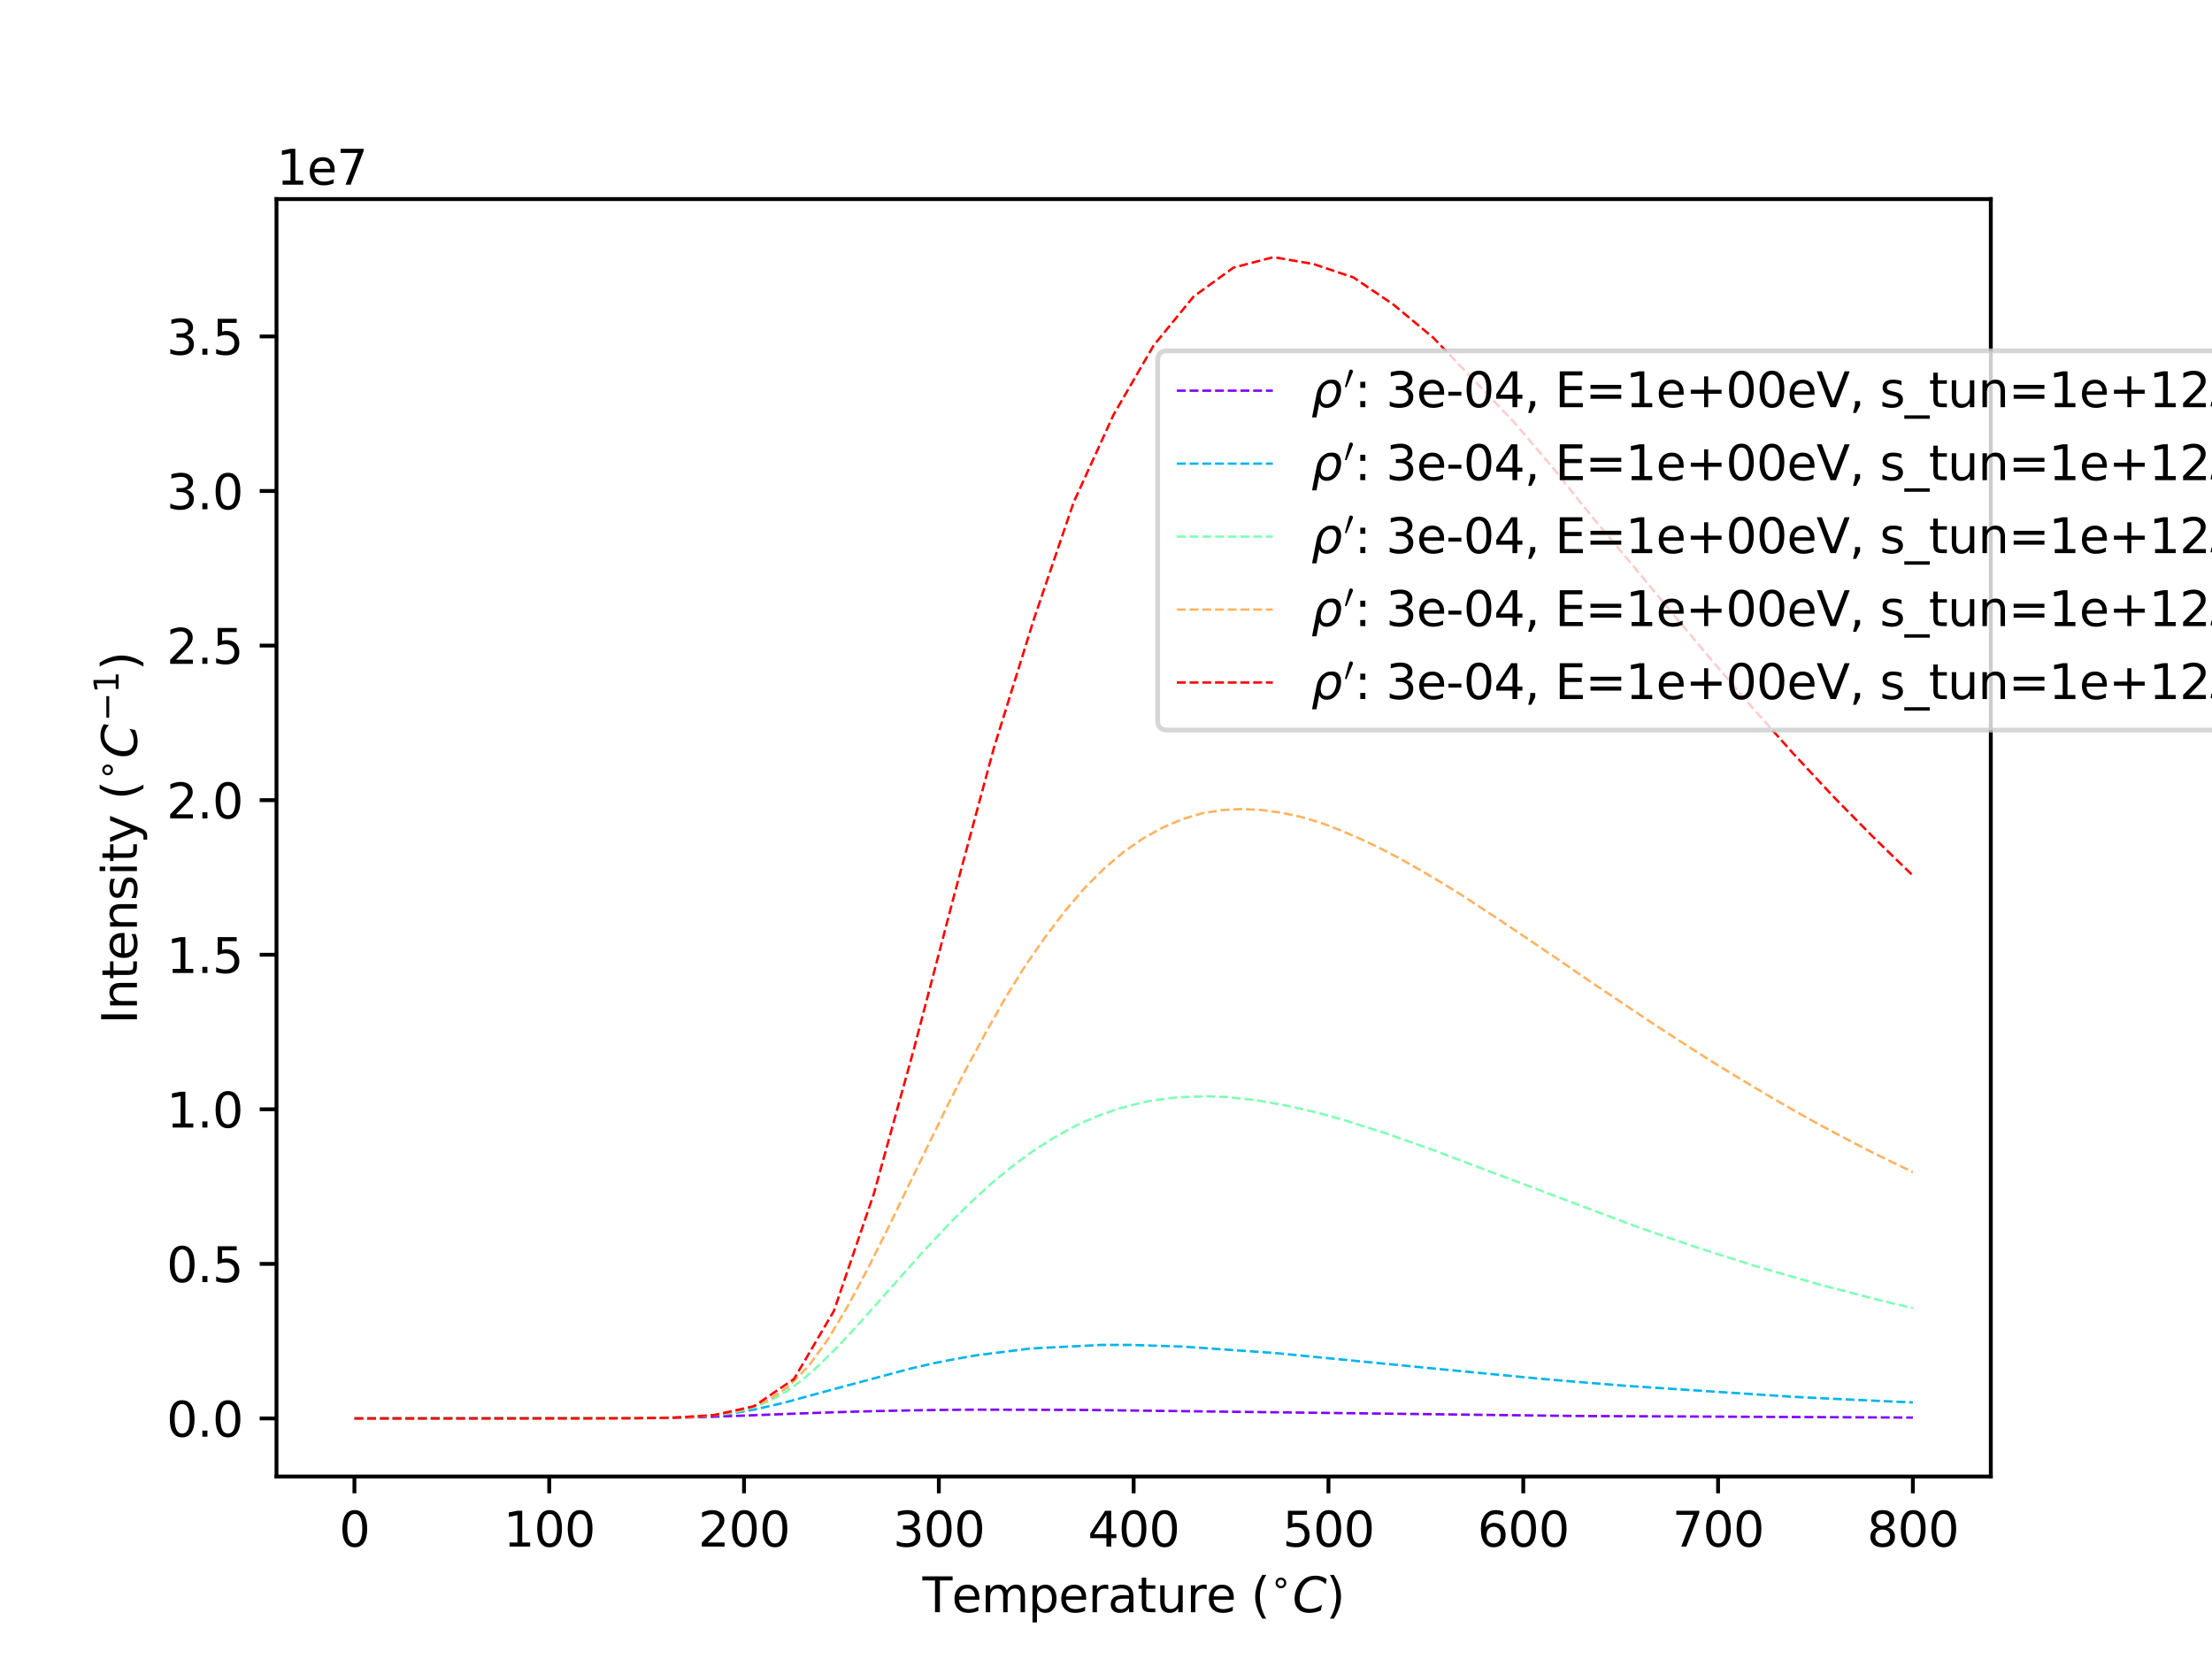<?xml version="1.0" encoding="utf-8" standalone="no"?>
<!DOCTYPE svg PUBLIC "-//W3C//DTD SVG 1.1//EN"
  "http://www.w3.org/Graphics/SVG/1.1/DTD/svg11.dtd">
<svg xmlns:xlink="http://www.w3.org/1999/xlink" width="460.8pt" height="345.6pt" viewBox="0 0 460.8 345.6" xmlns="http://www.w3.org/2000/svg" version="1.1">
 <defs>
  <style type="text/css">*{stroke-linejoin: round; stroke-linecap: butt}</style>
 </defs>
 <g id="figure_1">
  <g id="patch_1">
   <path d="M 0 345.6 
L 460.8 345.6 
L 460.8 0 
L 0 0 
z
" style="fill: #ffffff"/>
  </g>
  <g id="axes_1">
   <g id="patch_2">
    <path d="M 57.6 307.584 
L 414.72 307.584 
L 414.72 41.472 
L 57.6 41.472 
z
" style="fill: #ffffff"/>
   </g>
   <g id="matplotlib.axis_1">
    <g id="xtick_1">
     <g id="line2d_1">
      <defs>
       <path id="m21875250bf" d="M 0 0 
L 0 3.5 
" style="stroke: #000000; stroke-width: 0.8"/>
      </defs>
      <g>
       <use xlink:href="#m21875250bf" x="73.833" y="307.584" style="stroke: #000000; stroke-width: 0.8"/>
      </g>
     </g>
     <g id="text_1">
      <!-- 0 -->
      <g transform="translate(70.651 322.182) scale(0.1 -0.1)">
       <defs>
        <path id="DejaVuSans-30" d="M 2034 4250 
Q 1547 4250 1301 3770 
Q 1056 3291 1056 2328 
Q 1056 1369 1301 889 
Q 1547 409 2034 409 
Q 2525 409 2770 889 
Q 3016 1369 3016 2328 
Q 3016 3291 2770 3770 
Q 2525 4250 2034 4250 
z
M 2034 4750 
Q 2819 4750 3233 4129 
Q 3647 3509 3647 2328 
Q 3647 1150 3233 529 
Q 2819 -91 2034 -91 
Q 1250 -91 836 529 
Q 422 1150 422 2328 
Q 422 3509 836 4129 
Q 1250 4750 2034 4750 
z
" transform="scale(0.016)"/>
       </defs>
       <use xlink:href="#DejaVuSans-30"/>
      </g>
     </g>
    </g>
    <g id="xtick_2">
     <g id="line2d_2">
      <g>
       <use xlink:href="#m21875250bf" x="114.415" y="307.584" style="stroke: #000000; stroke-width: 0.8"/>
      </g>
     </g>
     <g id="text_2">
      <!-- 100 -->
      <g transform="translate(104.871 322.182) scale(0.1 -0.1)">
       <defs>
        <path id="DejaVuSans-31" d="M 794 531 
L 1825 531 
L 1825 4091 
L 703 3866 
L 703 4441 
L 1819 4666 
L 2450 4666 
L 2450 531 
L 3481 531 
L 3481 0 
L 794 0 
L 794 531 
z
" transform="scale(0.016)"/>
       </defs>
       <use xlink:href="#DejaVuSans-31"/>
       <use xlink:href="#DejaVuSans-30" transform="translate(63.623 0)"/>
       <use xlink:href="#DejaVuSans-30" transform="translate(127.246 0)"/>
      </g>
     </g>
    </g>
    <g id="xtick_3">
     <g id="line2d_3">
      <g>
       <use xlink:href="#m21875250bf" x="154.996" y="307.584" style="stroke: #000000; stroke-width: 0.8"/>
      </g>
     </g>
     <g id="text_3">
      <!-- 200 -->
      <g transform="translate(145.453 322.182) scale(0.1 -0.1)">
       <defs>
        <path id="DejaVuSans-32" d="M 1228 531 
L 3431 531 
L 3431 0 
L 469 0 
L 469 531 
Q 828 903 1448 1529 
Q 2069 2156 2228 2338 
Q 2531 2678 2651 2914 
Q 2772 3150 2772 3378 
Q 2772 3750 2511 3984 
Q 2250 4219 1831 4219 
Q 1534 4219 1204 4116 
Q 875 4013 500 3803 
L 500 4441 
Q 881 4594 1212 4672 
Q 1544 4750 1819 4750 
Q 2544 4750 2975 4387 
Q 3406 4025 3406 3419 
Q 3406 3131 3298 2873 
Q 3191 2616 2906 2266 
Q 2828 2175 2409 1742 
Q 1991 1309 1228 531 
z
" transform="scale(0.016)"/>
       </defs>
       <use xlink:href="#DejaVuSans-32"/>
       <use xlink:href="#DejaVuSans-30" transform="translate(63.623 0)"/>
       <use xlink:href="#DejaVuSans-30" transform="translate(127.246 0)"/>
      </g>
     </g>
    </g>
    <g id="xtick_4">
     <g id="line2d_4">
      <g>
       <use xlink:href="#m21875250bf" x="195.578" y="307.584" style="stroke: #000000; stroke-width: 0.8"/>
      </g>
     </g>
     <g id="text_4">
      <!-- 300 -->
      <g transform="translate(186.034 322.182) scale(0.1 -0.1)">
       <defs>
        <path id="DejaVuSans-33" d="M 2597 2516 
Q 3050 2419 3304 2112 
Q 3559 1806 3559 1356 
Q 3559 666 3084 287 
Q 2609 -91 1734 -91 
Q 1441 -91 1130 -33 
Q 819 25 488 141 
L 488 750 
Q 750 597 1062 519 
Q 1375 441 1716 441 
Q 2309 441 2620 675 
Q 2931 909 2931 1356 
Q 2931 1769 2642 2001 
Q 2353 2234 1838 2234 
L 1294 2234 
L 1294 2753 
L 1863 2753 
Q 2328 2753 2575 2939 
Q 2822 3125 2822 3475 
Q 2822 3834 2567 4026 
Q 2313 4219 1838 4219 
Q 1578 4219 1281 4162 
Q 984 4106 628 3988 
L 628 4550 
Q 988 4650 1302 4700 
Q 1616 4750 1894 4750 
Q 2613 4750 3031 4423 
Q 3450 4097 3450 3541 
Q 3450 3153 3228 2886 
Q 3006 2619 2597 2516 
z
" transform="scale(0.016)"/>
       </defs>
       <use xlink:href="#DejaVuSans-33"/>
       <use xlink:href="#DejaVuSans-30" transform="translate(63.623 0)"/>
       <use xlink:href="#DejaVuSans-30" transform="translate(127.246 0)"/>
      </g>
     </g>
    </g>
    <g id="xtick_5">
     <g id="line2d_5">
      <g>
       <use xlink:href="#m21875250bf" x="236.16" y="307.584" style="stroke: #000000; stroke-width: 0.8"/>
      </g>
     </g>
     <g id="text_5">
      <!-- 400 -->
      <g transform="translate(226.616 322.182) scale(0.1 -0.1)">
       <defs>
        <path id="DejaVuSans-34" d="M 2419 4116 
L 825 1625 
L 2419 1625 
L 2419 4116 
z
M 2253 4666 
L 3047 4666 
L 3047 1625 
L 3713 1625 
L 3713 1100 
L 3047 1100 
L 3047 0 
L 2419 0 
L 2419 1100 
L 313 1100 
L 313 1709 
L 2253 4666 
z
" transform="scale(0.016)"/>
       </defs>
       <use xlink:href="#DejaVuSans-34"/>
       <use xlink:href="#DejaVuSans-30" transform="translate(63.623 0)"/>
       <use xlink:href="#DejaVuSans-30" transform="translate(127.246 0)"/>
      </g>
     </g>
    </g>
    <g id="xtick_6">
     <g id="line2d_6">
      <g>
       <use xlink:href="#m21875250bf" x="276.742" y="307.584" style="stroke: #000000; stroke-width: 0.8"/>
      </g>
     </g>
     <g id="text_6">
      <!-- 500 -->
      <g transform="translate(267.198 322.182) scale(0.1 -0.1)">
       <defs>
        <path id="DejaVuSans-35" d="M 691 4666 
L 3169 4666 
L 3169 4134 
L 1269 4134 
L 1269 2991 
Q 1406 3038 1543 3061 
Q 1681 3084 1819 3084 
Q 2600 3084 3056 2656 
Q 3513 2228 3513 1497 
Q 3513 744 3044 326 
Q 2575 -91 1722 -91 
Q 1428 -91 1123 -41 
Q 819 9 494 109 
L 494 744 
Q 775 591 1075 516 
Q 1375 441 1709 441 
Q 2250 441 2565 725 
Q 2881 1009 2881 1497 
Q 2881 1984 2565 2268 
Q 2250 2553 1709 2553 
Q 1456 2553 1204 2497 
Q 953 2441 691 2322 
L 691 4666 
z
" transform="scale(0.016)"/>
       </defs>
       <use xlink:href="#DejaVuSans-35"/>
       <use xlink:href="#DejaVuSans-30" transform="translate(63.623 0)"/>
       <use xlink:href="#DejaVuSans-30" transform="translate(127.246 0)"/>
      </g>
     </g>
    </g>
    <g id="xtick_7">
     <g id="line2d_7">
      <g>
       <use xlink:href="#m21875250bf" x="317.324" y="307.584" style="stroke: #000000; stroke-width: 0.8"/>
      </g>
     </g>
     <g id="text_7">
      <!-- 600 -->
      <g transform="translate(307.78 322.182) scale(0.1 -0.1)">
       <defs>
        <path id="DejaVuSans-36" d="M 2113 2584 
Q 1688 2584 1439 2293 
Q 1191 2003 1191 1497 
Q 1191 994 1439 701 
Q 1688 409 2113 409 
Q 2538 409 2786 701 
Q 3034 994 3034 1497 
Q 3034 2003 2786 2293 
Q 2538 2584 2113 2584 
z
M 3366 4563 
L 3366 3988 
Q 3128 4100 2886 4159 
Q 2644 4219 2406 4219 
Q 1781 4219 1451 3797 
Q 1122 3375 1075 2522 
Q 1259 2794 1537 2939 
Q 1816 3084 2150 3084 
Q 2853 3084 3261 2657 
Q 3669 2231 3669 1497 
Q 3669 778 3244 343 
Q 2819 -91 2113 -91 
Q 1303 -91 875 529 
Q 447 1150 447 2328 
Q 447 3434 972 4092 
Q 1497 4750 2381 4750 
Q 2619 4750 2861 4703 
Q 3103 4656 3366 4563 
z
" transform="scale(0.016)"/>
       </defs>
       <use xlink:href="#DejaVuSans-36"/>
       <use xlink:href="#DejaVuSans-30" transform="translate(63.623 0)"/>
       <use xlink:href="#DejaVuSans-30" transform="translate(127.246 0)"/>
      </g>
     </g>
    </g>
    <g id="xtick_8">
     <g id="line2d_8">
      <g>
       <use xlink:href="#m21875250bf" x="357.905" y="307.584" style="stroke: #000000; stroke-width: 0.8"/>
      </g>
     </g>
     <g id="text_8">
      <!-- 700 -->
      <g transform="translate(348.362 322.182) scale(0.1 -0.1)">
       <defs>
        <path id="DejaVuSans-37" d="M 525 4666 
L 3525 4666 
L 3525 4397 
L 1831 0 
L 1172 0 
L 2766 4134 
L 525 4134 
L 525 4666 
z
" transform="scale(0.016)"/>
       </defs>
       <use xlink:href="#DejaVuSans-37"/>
       <use xlink:href="#DejaVuSans-30" transform="translate(63.623 0)"/>
       <use xlink:href="#DejaVuSans-30" transform="translate(127.246 0)"/>
      </g>
     </g>
    </g>
    <g id="xtick_9">
     <g id="line2d_9">
      <g>
       <use xlink:href="#m21875250bf" x="398.487" y="307.584" style="stroke: #000000; stroke-width: 0.8"/>
      </g>
     </g>
     <g id="text_9">
      <!-- 800 -->
      <g transform="translate(388.944 322.182) scale(0.1 -0.1)">
       <defs>
        <path id="DejaVuSans-38" d="M 2034 2216 
Q 1584 2216 1326 1975 
Q 1069 1734 1069 1313 
Q 1069 891 1326 650 
Q 1584 409 2034 409 
Q 2484 409 2743 651 
Q 3003 894 3003 1313 
Q 3003 1734 2745 1975 
Q 2488 2216 2034 2216 
z
M 1403 2484 
Q 997 2584 770 2862 
Q 544 3141 544 3541 
Q 544 4100 942 4425 
Q 1341 4750 2034 4750 
Q 2731 4750 3128 4425 
Q 3525 4100 3525 3541 
Q 3525 3141 3298 2862 
Q 3072 2584 2669 2484 
Q 3125 2378 3379 2068 
Q 3634 1759 3634 1313 
Q 3634 634 3220 271 
Q 2806 -91 2034 -91 
Q 1263 -91 848 271 
Q 434 634 434 1313 
Q 434 1759 690 2068 
Q 947 2378 1403 2484 
z
M 1172 3481 
Q 1172 3119 1398 2916 
Q 1625 2713 2034 2713 
Q 2441 2713 2670 2916 
Q 2900 3119 2900 3481 
Q 2900 3844 2670 4047 
Q 2441 4250 2034 4250 
Q 1625 4250 1398 4047 
Q 1172 3844 1172 3481 
z
" transform="scale(0.016)"/>
       </defs>
       <use xlink:href="#DejaVuSans-38"/>
       <use xlink:href="#DejaVuSans-30" transform="translate(63.623 0)"/>
       <use xlink:href="#DejaVuSans-30" transform="translate(127.246 0)"/>
      </g>
     </g>
    </g>
    <g id="text_10">
     <!-- Temperature ($^{\circ}C$) -->
     <g transform="translate(192.16 335.862) scale(0.1 -0.1)">
      <defs>
       <path id="DejaVuSans-54" d="M -19 4666 
L 3928 4666 
L 3928 4134 
L 2272 4134 
L 2272 0 
L 1638 0 
L 1638 4134 
L -19 4134 
L -19 4666 
z
" transform="scale(0.016)"/>
       <path id="DejaVuSans-65" d="M 3597 1894 
L 3597 1613 
L 953 1613 
Q 991 1019 1311 708 
Q 1631 397 2203 397 
Q 2534 397 2845 478 
Q 3156 559 3463 722 
L 3463 178 
Q 3153 47 2828 -22 
Q 2503 -91 2169 -91 
Q 1331 -91 842 396 
Q 353 884 353 1716 
Q 353 2575 817 3079 
Q 1281 3584 2069 3584 
Q 2775 3584 3186 3129 
Q 3597 2675 3597 1894 
z
M 3022 2063 
Q 3016 2534 2758 2815 
Q 2500 3097 2075 3097 
Q 1594 3097 1305 2825 
Q 1016 2553 972 2059 
L 3022 2063 
z
" transform="scale(0.016)"/>
       <path id="DejaVuSans-6d" d="M 3328 2828 
Q 3544 3216 3844 3400 
Q 4144 3584 4550 3584 
Q 5097 3584 5394 3201 
Q 5691 2819 5691 2113 
L 5691 0 
L 5113 0 
L 5113 2094 
Q 5113 2597 4934 2840 
Q 4756 3084 4391 3084 
Q 3944 3084 3684 2787 
Q 3425 2491 3425 1978 
L 3425 0 
L 2847 0 
L 2847 2094 
Q 2847 2600 2669 2842 
Q 2491 3084 2119 3084 
Q 1678 3084 1418 2786 
Q 1159 2488 1159 1978 
L 1159 0 
L 581 0 
L 581 3500 
L 1159 3500 
L 1159 2956 
Q 1356 3278 1631 3431 
Q 1906 3584 2284 3584 
Q 2666 3584 2933 3390 
Q 3200 3197 3328 2828 
z
" transform="scale(0.016)"/>
       <path id="DejaVuSans-70" d="M 1159 525 
L 1159 -1331 
L 581 -1331 
L 581 3500 
L 1159 3500 
L 1159 2969 
Q 1341 3281 1617 3432 
Q 1894 3584 2278 3584 
Q 2916 3584 3314 3078 
Q 3713 2572 3713 1747 
Q 3713 922 3314 415 
Q 2916 -91 2278 -91 
Q 1894 -91 1617 61 
Q 1341 213 1159 525 
z
M 3116 1747 
Q 3116 2381 2855 2742 
Q 2594 3103 2138 3103 
Q 1681 3103 1420 2742 
Q 1159 2381 1159 1747 
Q 1159 1113 1420 752 
Q 1681 391 2138 391 
Q 2594 391 2855 752 
Q 3116 1113 3116 1747 
z
" transform="scale(0.016)"/>
       <path id="DejaVuSans-72" d="M 2631 2963 
Q 2534 3019 2420 3045 
Q 2306 3072 2169 3072 
Q 1681 3072 1420 2755 
Q 1159 2438 1159 1844 
L 1159 0 
L 581 0 
L 581 3500 
L 1159 3500 
L 1159 2956 
Q 1341 3275 1631 3429 
Q 1922 3584 2338 3584 
Q 2397 3584 2469 3576 
Q 2541 3569 2628 3553 
L 2631 2963 
z
" transform="scale(0.016)"/>
       <path id="DejaVuSans-61" d="M 2194 1759 
Q 1497 1759 1228 1600 
Q 959 1441 959 1056 
Q 959 750 1161 570 
Q 1363 391 1709 391 
Q 2188 391 2477 730 
Q 2766 1069 2766 1631 
L 2766 1759 
L 2194 1759 
z
M 3341 1997 
L 3341 0 
L 2766 0 
L 2766 531 
Q 2569 213 2275 61 
Q 1981 -91 1556 -91 
Q 1019 -91 701 211 
Q 384 513 384 1019 
Q 384 1609 779 1909 
Q 1175 2209 1959 2209 
L 2766 2209 
L 2766 2266 
Q 2766 2663 2505 2880 
Q 2244 3097 1772 3097 
Q 1472 3097 1187 3025 
Q 903 2953 641 2809 
L 641 3341 
Q 956 3463 1253 3523 
Q 1550 3584 1831 3584 
Q 2591 3584 2966 3190 
Q 3341 2797 3341 1997 
z
" transform="scale(0.016)"/>
       <path id="DejaVuSans-74" d="M 1172 4494 
L 1172 3500 
L 2356 3500 
L 2356 3053 
L 1172 3053 
L 1172 1153 
Q 1172 725 1289 603 
Q 1406 481 1766 481 
L 2356 481 
L 2356 0 
L 1766 0 
Q 1100 0 847 248 
Q 594 497 594 1153 
L 594 3053 
L 172 3053 
L 172 3500 
L 594 3500 
L 594 4494 
L 1172 4494 
z
" transform="scale(0.016)"/>
       <path id="DejaVuSans-75" d="M 544 1381 
L 544 3500 
L 1119 3500 
L 1119 1403 
Q 1119 906 1312 657 
Q 1506 409 1894 409 
Q 2359 409 2629 706 
Q 2900 1003 2900 1516 
L 2900 3500 
L 3475 3500 
L 3475 0 
L 2900 0 
L 2900 538 
Q 2691 219 2414 64 
Q 2138 -91 1772 -91 
Q 1169 -91 856 284 
Q 544 659 544 1381 
z
M 1991 3584 
L 1991 3584 
z
" transform="scale(0.016)"/>
       <path id="DejaVuSans-20" transform="scale(0.016)"/>
       <path id="DejaVuSans-28" d="M 1984 4856 
Q 1566 4138 1362 3434 
Q 1159 2731 1159 2009 
Q 1159 1288 1364 580 
Q 1569 -128 1984 -844 
L 1484 -844 
Q 1016 -109 783 600 
Q 550 1309 550 2009 
Q 550 2706 781 3412 
Q 1013 4119 1484 4856 
L 1984 4856 
z
" transform="scale(0.016)"/>
       <path id="DejaVuSans-2218" d="M 2000 2619 
Q 1750 2619 1578 2445 
Q 1406 2272 1406 2022 
Q 1406 1775 1578 1605 
Q 1750 1435 2000 1435 
Q 2250 1435 2422 1605 
Q 2594 1775 2594 2022 
Q 2594 2269 2420 2444 
Q 2247 2619 2000 2619 
z
M 2000 3022 
Q 2200 3022 2384 2945 
Q 2569 2869 2703 2725 
Q 2847 2585 2919 2406 
Q 2991 2228 2991 2022 
Q 2991 1610 2702 1324 
Q 2413 1038 1994 1038 
Q 1572 1038 1290 1319 
Q 1009 1600 1009 2022 
Q 1009 2441 1296 2731 
Q 1584 3022 2000 3022 
z
" transform="scale(0.016)"/>
       <path id="DejaVuSans-Oblique-43" d="M 4447 4306 
L 4319 3641 
Q 4019 3944 3683 4091 
Q 3347 4238 2956 4238 
Q 2422 4238 2017 3981 
Q 1613 3725 1319 3200 
Q 1131 2863 1032 2486 
Q 934 2109 934 1728 
Q 934 1091 1264 756 
Q 1594 422 2222 422 
Q 2656 422 3056 561 
Q 3456 700 3834 978 
L 3688 231 
Q 3316 72 2936 -9 
Q 2556 -91 2175 -91 
Q 1278 -91 773 396 
Q 269 884 269 1753 
Q 269 2309 461 2846 
Q 653 3384 1013 3828 
Q 1394 4300 1883 4525 
Q 2372 4750 3022 4750 
Q 3422 4750 3780 4639 
Q 4138 4528 4447 4306 
z
" transform="scale(0.016)"/>
       <path id="DejaVuSans-29" d="M 513 4856 
L 1013 4856 
Q 1481 4119 1714 3412 
Q 1947 2706 1947 2009 
Q 1947 1309 1714 600 
Q 1481 -109 1013 -844 
L 513 -844 
Q 928 -128 1133 580 
Q 1338 1288 1338 2009 
Q 1338 2731 1133 3434 
Q 928 4138 513 4856 
z
" transform="scale(0.016)"/>
      </defs>
      <use xlink:href="#DejaVuSans-54" transform="translate(0 0.125)"/>
      <use xlink:href="#DejaVuSans-65" transform="translate(61.084 0.125)"/>
      <use xlink:href="#DejaVuSans-6d" transform="translate(122.607 0.125)"/>
      <use xlink:href="#DejaVuSans-70" transform="translate(220.02 0.125)"/>
      <use xlink:href="#DejaVuSans-65" transform="translate(283.496 0.125)"/>
      <use xlink:href="#DejaVuSans-72" transform="translate(345.02 0.125)"/>
      <use xlink:href="#DejaVuSans-61" transform="translate(386.133 0.125)"/>
      <use xlink:href="#DejaVuSans-74" transform="translate(447.412 0.125)"/>
      <use xlink:href="#DejaVuSans-75" transform="translate(486.621 0.125)"/>
      <use xlink:href="#DejaVuSans-72" transform="translate(550 0.125)"/>
      <use xlink:href="#DejaVuSans-65" transform="translate(591.113 0.125)"/>
      <use xlink:href="#DejaVuSans-20" transform="translate(652.637 0.125)"/>
      <use xlink:href="#DejaVuSans-28" transform="translate(684.424 0.125)"/>
      <use xlink:href="#DejaVuSans-2218" transform="translate(724.395 38.406) scale(0.7)"/>
      <use xlink:href="#DejaVuSans-Oblique-43" transform="translate(770.947 0.125)"/>
      <use xlink:href="#DejaVuSans-29" transform="translate(840.771 0.125)"/>
     </g>
    </g>
   </g>
   <g id="matplotlib.axis_2">
    <g id="ytick_1">
     <g id="line2d_10">
      <defs>
       <path id="m5b51e08928" d="M 0 0 
L -3.5 0 
" style="stroke: #000000; stroke-width: 0.8"/>
      </defs>
      <g>
       <use xlink:href="#m5b51e08928" x="57.6" y="295.488" style="stroke: #000000; stroke-width: 0.8"/>
      </g>
     </g>
     <g id="text_11">
      <!-- 0.0 -->
      <g transform="translate(34.697 299.287) scale(0.1 -0.1)">
       <defs>
        <path id="DejaVuSans-2e" d="M 684 794 
L 1344 794 
L 1344 0 
L 684 0 
L 684 794 
z
" transform="scale(0.016)"/>
       </defs>
       <use xlink:href="#DejaVuSans-30"/>
       <use xlink:href="#DejaVuSans-2e" transform="translate(63.623 0)"/>
       <use xlink:href="#DejaVuSans-30" transform="translate(95.41 0)"/>
      </g>
     </g>
    </g>
    <g id="ytick_2">
     <g id="line2d_11">
      <g>
       <use xlink:href="#m5b51e08928" x="57.6" y="263.287" style="stroke: #000000; stroke-width: 0.8"/>
      </g>
     </g>
     <g id="text_12">
      <!-- 0.5 -->
      <g transform="translate(34.697 267.087) scale(0.1 -0.1)">
       <use xlink:href="#DejaVuSans-30"/>
       <use xlink:href="#DejaVuSans-2e" transform="translate(63.623 0)"/>
       <use xlink:href="#DejaVuSans-35" transform="translate(95.41 0)"/>
      </g>
     </g>
    </g>
    <g id="ytick_3">
     <g id="line2d_12">
      <g>
       <use xlink:href="#m5b51e08928" x="57.6" y="231.087" style="stroke: #000000; stroke-width: 0.8"/>
      </g>
     </g>
     <g id="text_13">
      <!-- 1.0 -->
      <g transform="translate(34.697 234.886) scale(0.1 -0.1)">
       <use xlink:href="#DejaVuSans-31"/>
       <use xlink:href="#DejaVuSans-2e" transform="translate(63.623 0)"/>
       <use xlink:href="#DejaVuSans-30" transform="translate(95.41 0)"/>
      </g>
     </g>
    </g>
    <g id="ytick_4">
     <g id="line2d_13">
      <g>
       <use xlink:href="#m5b51e08928" x="57.6" y="198.886" style="stroke: #000000; stroke-width: 0.8"/>
      </g>
     </g>
     <g id="text_14">
      <!-- 1.5 -->
      <g transform="translate(34.697 202.686) scale(0.1 -0.1)">
       <use xlink:href="#DejaVuSans-31"/>
       <use xlink:href="#DejaVuSans-2e" transform="translate(63.623 0)"/>
       <use xlink:href="#DejaVuSans-35" transform="translate(95.41 0)"/>
      </g>
     </g>
    </g>
    <g id="ytick_5">
     <g id="line2d_14">
      <g>
       <use xlink:href="#m5b51e08928" x="57.6" y="166.686" style="stroke: #000000; stroke-width: 0.8"/>
      </g>
     </g>
     <g id="text_15">
      <!-- 2.0 -->
      <g transform="translate(34.697 170.485) scale(0.1 -0.1)">
       <use xlink:href="#DejaVuSans-32"/>
       <use xlink:href="#DejaVuSans-2e" transform="translate(63.623 0)"/>
       <use xlink:href="#DejaVuSans-30" transform="translate(95.41 0)"/>
      </g>
     </g>
    </g>
    <g id="ytick_6">
     <g id="line2d_15">
      <g>
       <use xlink:href="#m5b51e08928" x="57.6" y="134.485" style="stroke: #000000; stroke-width: 0.8"/>
      </g>
     </g>
     <g id="text_16">
      <!-- 2.5 -->
      <g transform="translate(34.697 138.284) scale(0.1 -0.1)">
       <use xlink:href="#DejaVuSans-32"/>
       <use xlink:href="#DejaVuSans-2e" transform="translate(63.623 0)"/>
       <use xlink:href="#DejaVuSans-35" transform="translate(95.41 0)"/>
      </g>
     </g>
    </g>
    <g id="ytick_7">
     <g id="line2d_16">
      <g>
       <use xlink:href="#m5b51e08928" x="57.6" y="102.285" style="stroke: #000000; stroke-width: 0.8"/>
      </g>
     </g>
     <g id="text_17">
      <!-- 3.0 -->
      <g transform="translate(34.697 106.084) scale(0.1 -0.1)">
       <use xlink:href="#DejaVuSans-33"/>
       <use xlink:href="#DejaVuSans-2e" transform="translate(63.623 0)"/>
       <use xlink:href="#DejaVuSans-30" transform="translate(95.41 0)"/>
      </g>
     </g>
    </g>
    <g id="ytick_8">
     <g id="line2d_17">
      <g>
       <use xlink:href="#m5b51e08928" x="57.6" y="70.084" style="stroke: #000000; stroke-width: 0.8"/>
      </g>
     </g>
     <g id="text_18">
      <!-- 3.5 -->
      <g transform="translate(34.697 73.883) scale(0.1 -0.1)">
       <use xlink:href="#DejaVuSans-33"/>
       <use xlink:href="#DejaVuSans-2e" transform="translate(63.623 0)"/>
       <use xlink:href="#DejaVuSans-35" transform="translate(95.41 0)"/>
      </g>
     </g>
    </g>
    <g id="text_19">
     <!-- Intensity ($^{\circ}C^{-1}$) -->
     <g transform="translate(28.597 213.328) rotate(-90) scale(0.1 -0.1)">
      <defs>
       <path id="DejaVuSans-49" d="M 628 4666 
L 1259 4666 
L 1259 0 
L 628 0 
L 628 4666 
z
" transform="scale(0.016)"/>
       <path id="DejaVuSans-6e" d="M 3513 2113 
L 3513 0 
L 2938 0 
L 2938 2094 
Q 2938 2591 2744 2837 
Q 2550 3084 2163 3084 
Q 1697 3084 1428 2787 
Q 1159 2491 1159 1978 
L 1159 0 
L 581 0 
L 581 3500 
L 1159 3500 
L 1159 2956 
Q 1366 3272 1645 3428 
Q 1925 3584 2291 3584 
Q 2894 3584 3203 3211 
Q 3513 2838 3513 2113 
z
" transform="scale(0.016)"/>
       <path id="DejaVuSans-73" d="M 2834 3397 
L 2834 2853 
Q 2591 2978 2328 3040 
Q 2066 3103 1784 3103 
Q 1356 3103 1142 2972 
Q 928 2841 928 2578 
Q 928 2378 1081 2264 
Q 1234 2150 1697 2047 
L 1894 2003 
Q 2506 1872 2764 1633 
Q 3022 1394 3022 966 
Q 3022 478 2636 193 
Q 2250 -91 1575 -91 
Q 1294 -91 989 -36 
Q 684 19 347 128 
L 347 722 
Q 666 556 975 473 
Q 1284 391 1588 391 
Q 1994 391 2212 530 
Q 2431 669 2431 922 
Q 2431 1156 2273 1281 
Q 2116 1406 1581 1522 
L 1381 1569 
Q 847 1681 609 1914 
Q 372 2147 372 2553 
Q 372 3047 722 3315 
Q 1072 3584 1716 3584 
Q 2034 3584 2315 3537 
Q 2597 3491 2834 3397 
z
" transform="scale(0.016)"/>
       <path id="DejaVuSans-69" d="M 603 3500 
L 1178 3500 
L 1178 0 
L 603 0 
L 603 3500 
z
M 603 4863 
L 1178 4863 
L 1178 4134 
L 603 4134 
L 603 4863 
z
" transform="scale(0.016)"/>
       <path id="DejaVuSans-79" d="M 2059 -325 
Q 1816 -950 1584 -1140 
Q 1353 -1331 966 -1331 
L 506 -1331 
L 506 -850 
L 844 -850 
Q 1081 -850 1212 -737 
Q 1344 -625 1503 -206 
L 1606 56 
L 191 3500 
L 800 3500 
L 1894 763 
L 2988 3500 
L 3597 3500 
L 2059 -325 
z
" transform="scale(0.016)"/>
       <path id="DejaVuSans-2212" d="M 678 2272 
L 4684 2272 
L 4684 1741 
L 678 1741 
L 678 2272 
z
" transform="scale(0.016)"/>
      </defs>
      <use xlink:href="#DejaVuSans-49" transform="translate(0 0.684)"/>
      <use xlink:href="#DejaVuSans-6e" transform="translate(29.492 0.684)"/>
      <use xlink:href="#DejaVuSans-74" transform="translate(92.871 0.684)"/>
      <use xlink:href="#DejaVuSans-65" transform="translate(132.08 0.684)"/>
      <use xlink:href="#DejaVuSans-6e" transform="translate(193.604 0.684)"/>
      <use xlink:href="#DejaVuSans-73" transform="translate(256.982 0.684)"/>
      <use xlink:href="#DejaVuSans-69" transform="translate(309.082 0.684)"/>
      <use xlink:href="#DejaVuSans-74" transform="translate(336.865 0.684)"/>
      <use xlink:href="#DejaVuSans-79" transform="translate(376.074 0.684)"/>
      <use xlink:href="#DejaVuSans-20" transform="translate(435.254 0.684)"/>
      <use xlink:href="#DejaVuSans-28" transform="translate(467.041 0.684)"/>
      <use xlink:href="#DejaVuSans-2218" transform="translate(507.012 38.966) scale(0.7)"/>
      <use xlink:href="#DejaVuSans-Oblique-43" transform="translate(553.564 0.684)"/>
      <use xlink:href="#DejaVuSans-2212" transform="translate(630.589 38.966) scale(0.7)"/>
      <use xlink:href="#DejaVuSans-31" transform="translate(689.242 38.966) scale(0.7)"/>
      <use xlink:href="#DejaVuSans-29" transform="translate(736.512 0.684)"/>
     </g>
    </g>
    <g id="text_20">
     <!-- 1e7 -->
     <g transform="translate(57.6 38.472) scale(0.1 -0.1)">
      <use xlink:href="#DejaVuSans-31"/>
      <use xlink:href="#DejaVuSans-65" transform="translate(63.623 0)"/>
      <use xlink:href="#DejaVuSans-37" transform="translate(125.146 0)"/>
     </g>
    </g>
   </g>
   <g id="line2d_18">
    <path d="M 73.833 295.488 
L 138.975 295.378 
L 144.007 295.267 
L 146.646 295.193 
L 152.571 294.988 
L 153.748 294.945 
L 161.541 294.643 
L 163.449 294.573 
L 164.991 294.509 
L 166.208 294.469 
L 168.684 294.378 
L 172.012 294.263 
L 175.056 294.163 
L 176.355 294.125 
L 178.628 294.055 
L 179.156 294.045 
L 182.484 293.958 
L 192.144 293.766 
L 192.752 293.762 
L 196.689 293.71 
L 198.597 293.695 
L 199.977 293.678 
L 200.626 293.673 
L 203.914 293.658 
L 223.842 293.708 
L 225.222 293.72 
L 227.576 293.737 
L 326.121 294.949 
L 327.42 294.958 
L 331.154 294.987 
L 398.487 295.309 
L 398.487 295.309 
" clip-path="url(#pa6c5b0ce52)" style="fill: none; stroke-dasharray: 1.85,0.8; stroke-dashoffset: 0; stroke: #8000ff; stroke-width: 0.5"/>
   </g>
   <g id="line2d_19">
    <path d="M 73.833 295.488 
L 138.032 295.381 
L 144.94 295.137 
L 149.409 294.789 
L 153.066 294.341 
L 157.536 293.558 
L 163.224 292.245 
L 172.57 289.689 
L 189.636 285.111 
L 194.512 283.986 
L 199.387 283.035 
L 203.451 282.325 
L 214.828 280.904 
L 229.456 280.174 
L 235.551 280.176 
L 246.521 280.524 
L 265.619 281.863 
L 293.249 284.55 
L 297.312 284.96 
L 318.847 287.024 
L 325.349 287.604 
L 338.757 288.696 
L 372.889 290.939 
L 380.609 291.335 
L 395.643 292.032 
L 398.487 292.146 
L 398.487 292.146 
" clip-path="url(#pa6c5b0ce52)" style="fill: none; stroke-dasharray: 1.85,0.8; stroke-dashoffset: 0; stroke: #00b5eb; stroke-width: 0.5"/>
   </g>
   <g id="line2d_20">
    <path d="M 73.833 295.488 
L 137.13 295.397 
L 143.256 295.212 
L 147.339 294.943 
L 151.423 294.442 
L 153.465 294.063 
L 155.507 293.564 
L 157.549 292.926 
L 159.591 292.117 
L 161.632 291.124 
L 163.674 289.93 
L 165.716 288.519 
L 167.758 286.922 
L 169.8 285.163 
L 173.883 281.192 
L 177.967 276.856 
L 186.135 267.667 
L 192.26 260.779 
L 198.386 254.286 
L 202.469 250.262 
L 206.553 246.528 
L 210.637 243.153 
L 214.721 240.107 
L 218.804 237.453 
L 222.888 235.152 
L 224.93 234.1 
L 229.014 232.344 
L 233.097 230.933 
L 237.181 229.865 
L 239.223 229.399 
L 243.306 228.815 
L 245.348 228.598 
L 251.474 228.373 
L 255.558 228.533 
L 261.683 229.19 
L 267.809 230.28 
L 271.892 231.18 
L 275.976 232.188 
L 280.06 233.359 
L 288.227 235.93 
L 298.437 239.527 
L 310.688 244.167 
L 341.315 255.672 
L 353.567 259.887 
L 365.818 263.793 
L 380.111 267.886 
L 392.362 271.042 
L 398.487 272.503 
L 398.487 272.503 
" clip-path="url(#pa6c5b0ce52)" style="fill: none; stroke-dasharray: 1.85,0.8; stroke-dashoffset: 0; stroke: #80ffb4; stroke-width: 0.5"/>
   </g>
   <g id="line2d_21">
    <path d="M 73.833 295.488 
L 77.942 295.488 
L 82.052 295.488 
L 86.161 295.488 
L 90.271 295.488 
L 94.38 295.488 
L 98.49 295.488 
L 102.6 295.488 
L 106.709 295.488 
L 110.819 295.488 
L 114.928 295.487 
L 119.038 295.486 
L 123.147 295.483 
L 127.257 295.475 
L 131.366 295.459 
L 135.476 295.422 
L 139.586 295.344 
L 143.695 295.189 
L 147.805 294.893 
L 151.914 294.339 
L 156.024 293.344 
L 160.133 291.638 
L 164.243 288.86 
L 168.352 284.692 
L 172.462 279.026 
L 176.572 272.145 
L 180.681 264.477 
L 184.791 256.26 
L 188.9 247.75 
L 193.01 239.286 
L 197.119 230.851 
L 201.229 222.741 
L 205.338 215.161 
L 209.448 207.86 
L 213.557 201.232 
L 217.667 195.307 
L 221.777 189.873 
L 225.886 185.065 
L 229.996 180.939 
L 234.105 177.454 
L 238.215 174.596 
L 242.324 172.347 
L 246.434 170.595 
L 250.543 169.395 
L 254.653 168.745 
L 258.763 168.519 
L 262.872 168.75 
L 266.982 169.294 
L 271.091 170.192 
L 275.201 171.409 
L 279.31 173.001 
L 283.42 174.759 
L 287.529 176.716 
L 291.639 178.86 
L 295.748 181.182 
L 299.858 183.61 
L 303.968 186.128 
L 308.077 188.797 
L 312.187 191.512 
L 316.296 194.255 
L 320.406 197.046 
L 324.515 199.823 
L 328.625 202.652 
L 332.734 205.459 
L 336.844 208.198 
L 340.954 210.949 
L 345.063 213.702 
L 349.173 216.36 
L 353.282 219.018 
L 357.392 221.607 
L 361.501 224.125 
L 365.611 226.599 
L 369.72 229.029 
L 373.83 231.388 
L 377.94 233.69 
L 382.049 235.907 
L 386.159 238.066 
L 390.268 240.179 
L 394.378 242.185 
L 398.487 244.176 
" clip-path="url(#pa6c5b0ce52)" style="fill: none; stroke-dasharray: 1.85,0.8; stroke-dashoffset: 0; stroke: #ffb360; stroke-width: 0.5"/>
   </g>
   <g id="line2d_22">
    <path d="M 73.833 295.488 
L 82.157 295.488 
L 90.482 295.488 
L 98.806 295.488 
L 107.131 295.488 
L 115.455 295.487 
L 123.78 295.482 
L 132.104 295.453 
L 140.429 295.32 
L 148.753 294.793 
L 157.077 292.939 
L 165.402 287.276 
L 173.726 273.08 
L 182.051 248.646 
L 190.375 218.565 
L 198.7 186.768 
L 207.024 155.89 
L 215.349 129.091 
L 223.673 104.61 
L 231.998 86.357 
L 240.322 71.973 
L 248.647 61.782 
L 256.971 55.74 
L 265.296 53.568 
L 273.62 55.001 
L 281.945 57.792 
L 290.269 63.441 
L 298.594 70.372 
L 306.918 79.061 
L 315.243 87.768 
L 323.567 97.551 
L 331.891 107.935 
L 340.216 117.878 
L 348.54 127.96 
L 356.865 137.878 
L 365.189 147.564 
L 373.514 156.918 
L 381.838 165.857 
L 390.163 174.322 
L 398.487 182.405 
" clip-path="url(#pa6c5b0ce52)" style="fill: none; stroke-dasharray: 1.85,0.8; stroke-dashoffset: 0; stroke: #ff0000; stroke-width: 0.5"/>
   </g>
   <g id="patch_3">
    <path d="M 57.6 307.584 
L 57.6 41.472 
" style="fill: none; stroke: #000000; stroke-width: 0.8; stroke-linejoin: miter; stroke-linecap: square"/>
   </g>
   <g id="patch_4">
    <path d="M 414.72 307.584 
L 414.72 41.472 
" style="fill: none; stroke: #000000; stroke-width: 0.8; stroke-linejoin: miter; stroke-linecap: square"/>
   </g>
   <g id="patch_5">
    <path d="M 57.6 307.584 
L 414.72 307.584 
" style="fill: none; stroke: #000000; stroke-width: 0.8; stroke-linejoin: miter; stroke-linecap: square"/>
   </g>
   <g id="patch_6">
    <path d="M 57.6 41.472 
L 414.72 41.472 
" style="fill: none; stroke: #000000; stroke-width: 0.8; stroke-linejoin: miter; stroke-linecap: square"/>
   </g>
   <g id="legend_1">
    <g id="patch_7">
     <path d="M 243.16 152.083 
L 483.36 152.083 
Q 485.36 152.083 485.36 150.083 
L 485.36 75.083 
Q 485.36 73.083 483.36 73.083 
L 243.16 73.083 
Q 241.16 73.083 241.16 75.083 
L 241.16 150.083 
Q 241.16 152.083 243.16 152.083 
z
" style="fill: #ffffff; opacity: 0.8; stroke: #cccccc; stroke-linejoin: miter"/>
    </g>
    <g id="line2d_23">
     <path d="M 245.16 81.383 
L 255.16 81.383 
L 265.16 81.383 
" style="fill: none; stroke-dasharray: 1.85,0.8; stroke-dashoffset: 0; stroke: #8000ff; stroke-width: 0.5"/>
    </g>
    <g id="text_21">
     <!-- $\rho'$: 3e-04, E=1e+00eV, s_tun=1e+12$s^-1$ -->
     <g transform="translate(273.16 84.883) scale(0.1 -0.1)">
      <defs>
       <path id="DejaVuSans-Oblique-3c1" d="M 1203 2875 
Q 1453 3194 1981 3475 
Q 2188 3584 2756 3584 
Q 3394 3584 3694 3078 
Q 3994 2572 3834 1747 
Q 3672 922 3175 415 
Q 2678 -91 2041 -91 
Q 1656 -91 1409 63 
Q 1163 213 1044 525 
L 681 -1331 
L 103 -1331 
L 697 1716 
Q 838 2438 1203 2875 
z
M 3238 1747 
Q 3359 2381 3169 2744 
Q 2978 3103 2522 3103 
Q 2066 3103 1734 2744 
Q 1403 2381 1281 1747 
Q 1156 1113 1347 750 
Q 1538 391 1994 391 
Q 2450 391 2781 750 
Q 3113 1113 3238 1747 
z
" transform="scale(0.016)"/>
       <path id="Cmsy10-30" d="M 225 347 
Q 184 359 184 409 
L 966 3316 
Q 1003 3434 1093 3506 
Q 1184 3578 1300 3578 
Q 1450 3578 1564 3479 
Q 1678 3381 1678 3231 
Q 1678 3166 1644 3084 
L 488 319 
Q 466 275 428 275 
Q 394 275 320 306 
Q 247 338 225 347 
z
" transform="scale(0.016)"/>
       <path id="DejaVuSans-3a" d="M 750 794 
L 1409 794 
L 1409 0 
L 750 0 
L 750 794 
z
M 750 3309 
L 1409 3309 
L 1409 2516 
L 750 2516 
L 750 3309 
z
" transform="scale(0.016)"/>
       <path id="DejaVuSans-2d" d="M 313 2009 
L 1997 2009 
L 1997 1497 
L 313 1497 
L 313 2009 
z
" transform="scale(0.016)"/>
       <path id="DejaVuSans-2c" d="M 750 794 
L 1409 794 
L 1409 256 
L 897 -744 
L 494 -744 
L 750 256 
L 750 794 
z
" transform="scale(0.016)"/>
       <path id="DejaVuSans-45" d="M 628 4666 
L 3578 4666 
L 3578 4134 
L 1259 4134 
L 1259 2753 
L 3481 2753 
L 3481 2222 
L 1259 2222 
L 1259 531 
L 3634 531 
L 3634 0 
L 628 0 
L 628 4666 
z
" transform="scale(0.016)"/>
       <path id="DejaVuSans-3d" d="M 678 2906 
L 4684 2906 
L 4684 2381 
L 678 2381 
L 678 2906 
z
M 678 1631 
L 4684 1631 
L 4684 1100 
L 678 1100 
L 678 1631 
z
" transform="scale(0.016)"/>
       <path id="DejaVuSans-2b" d="M 2944 4013 
L 2944 2272 
L 4684 2272 
L 4684 1741 
L 2944 1741 
L 2944 0 
L 2419 0 
L 2419 1741 
L 678 1741 
L 678 2272 
L 2419 2272 
L 2419 4013 
L 2944 4013 
z
" transform="scale(0.016)"/>
       <path id="DejaVuSans-56" d="M 1831 0 
L 50 4666 
L 709 4666 
L 2188 738 
L 3669 4666 
L 4325 4666 
L 2547 0 
L 1831 0 
z
" transform="scale(0.016)"/>
       <path id="DejaVuSans-5f" d="M 3263 -1063 
L 3263 -1509 
L -63 -1509 
L -63 -1063 
L 3263 -1063 
z
" transform="scale(0.016)"/>
       <path id="DejaVuSans-Oblique-73" d="M 3200 3397 
L 3091 2853 
Q 2863 2978 2609 3040 
Q 2356 3103 2088 3103 
Q 1634 3103 1373 2948 
Q 1113 2794 1113 2528 
Q 1113 2219 1719 2053 
Q 1766 2041 1788 2034 
L 1972 1978 
Q 2547 1819 2739 1644 
Q 2931 1469 2931 1166 
Q 2931 609 2489 259 
Q 2047 -91 1331 -91 
Q 1053 -91 747 -37 
Q 441 16 72 128 
L 184 722 
Q 500 559 806 475 
Q 1113 391 1394 391 
Q 1816 391 2080 572 
Q 2344 753 2344 1031 
Q 2344 1331 1650 1516 
L 1591 1531 
L 1394 1581 
Q 956 1697 753 1886 
Q 550 2075 550 2369 
Q 550 2928 970 3256 
Q 1391 3584 2113 3584 
Q 2397 3584 2667 3537 
Q 2938 3491 3200 3397 
z
" transform="scale(0.016)"/>
      </defs>
      <use xlink:href="#DejaVuSans-Oblique-3c1" transform="translate(0 0.584)"/>
      <use xlink:href="#Cmsy10-30" transform="translate(68.126 38.866) scale(0.7)"/>
      <use xlink:href="#DejaVuSans-3a" transform="translate(90.104 0.584)"/>
      <use xlink:href="#DejaVuSans-20" transform="translate(123.795 0.584)"/>
      <use xlink:href="#DejaVuSans-33" transform="translate(155.583 0.584)"/>
      <use xlink:href="#DejaVuSans-65" transform="translate(219.206 0.584)"/>
      <use xlink:href="#DejaVuSans-2d" transform="translate(280.729 0.584)"/>
      <use xlink:href="#DejaVuSans-30" transform="translate(316.813 0.584)"/>
      <use xlink:href="#DejaVuSans-34" transform="translate(380.436 0.584)"/>
      <use xlink:href="#DejaVuSans-2c" transform="translate(444.059 0.584)"/>
      <use xlink:href="#DejaVuSans-20" transform="translate(475.846 0.584)"/>
      <use xlink:href="#DejaVuSans-45" transform="translate(507.633 0.584)"/>
      <use xlink:href="#DejaVuSans-3d" transform="translate(570.817 0.584)"/>
      <use xlink:href="#DejaVuSans-31" transform="translate(654.606 0.584)"/>
      <use xlink:href="#DejaVuSans-65" transform="translate(718.229 0.584)"/>
      <use xlink:href="#DejaVuSans-2b" transform="translate(779.752 0.584)"/>
      <use xlink:href="#DejaVuSans-30" transform="translate(863.541 0.584)"/>
      <use xlink:href="#DejaVuSans-30" transform="translate(927.165 0.584)"/>
      <use xlink:href="#DejaVuSans-65" transform="translate(990.788 0.584)"/>
      <use xlink:href="#DejaVuSans-56" transform="translate(1052.311 0.584)"/>
      <use xlink:href="#DejaVuSans-2c" transform="translate(1120.719 0.584)"/>
      <use xlink:href="#DejaVuSans-20" transform="translate(1152.506 0.584)"/>
      <use xlink:href="#DejaVuSans-73" transform="translate(1184.293 0.584)"/>
      <use xlink:href="#DejaVuSans-5f" transform="translate(1236.393 0.584)"/>
      <use xlink:href="#DejaVuSans-74" transform="translate(1286.393 0.584)"/>
      <use xlink:href="#DejaVuSans-75" transform="translate(1325.602 0.584)"/>
      <use xlink:href="#DejaVuSans-6e" transform="translate(1388.981 0.584)"/>
      <use xlink:href="#DejaVuSans-3d" transform="translate(1452.36 0.584)"/>
      <use xlink:href="#DejaVuSans-31" transform="translate(1536.149 0.584)"/>
      <use xlink:href="#DejaVuSans-65" transform="translate(1599.772 0.584)"/>
      <use xlink:href="#DejaVuSans-2b" transform="translate(1661.295 0.584)"/>
      <use xlink:href="#DejaVuSans-31" transform="translate(1745.084 0.584)"/>
      <use xlink:href="#DejaVuSans-32" transform="translate(1808.708 0.584)"/>
      <use xlink:href="#DejaVuSans-Oblique-73" transform="translate(1872.331 0.584)"/>
      <use xlink:href="#DejaVuSans-2212" transform="translate(1942.718 38.866) scale(0.7)"/>
      <use xlink:href="#DejaVuSans-31" transform="translate(2017.742 0.584)"/>
     </g>
    </g>
    <g id="line2d_24">
     <path d="M 245.16 96.583 
L 255.16 96.583 
L 265.16 96.583 
" style="fill: none; stroke-dasharray: 1.85,0.8; stroke-dashoffset: 0; stroke: #00b5eb; stroke-width: 0.5"/>
    </g>
    <g id="text_22">
     <!-- $\rho'$: 3e-04, E=1e+00eV, s_tun=1e+12$s^-1$ -->
     <g transform="translate(273.16 100.083) scale(0.1 -0.1)">
      <use xlink:href="#DejaVuSans-Oblique-3c1" transform="translate(0 0.584)"/>
      <use xlink:href="#Cmsy10-30" transform="translate(68.126 38.866) scale(0.7)"/>
      <use xlink:href="#DejaVuSans-3a" transform="translate(90.104 0.584)"/>
      <use xlink:href="#DejaVuSans-20" transform="translate(123.795 0.584)"/>
      <use xlink:href="#DejaVuSans-33" transform="translate(155.583 0.584)"/>
      <use xlink:href="#DejaVuSans-65" transform="translate(219.206 0.584)"/>
      <use xlink:href="#DejaVuSans-2d" transform="translate(280.729 0.584)"/>
      <use xlink:href="#DejaVuSans-30" transform="translate(316.813 0.584)"/>
      <use xlink:href="#DejaVuSans-34" transform="translate(380.436 0.584)"/>
      <use xlink:href="#DejaVuSans-2c" transform="translate(444.059 0.584)"/>
      <use xlink:href="#DejaVuSans-20" transform="translate(475.846 0.584)"/>
      <use xlink:href="#DejaVuSans-45" transform="translate(507.633 0.584)"/>
      <use xlink:href="#DejaVuSans-3d" transform="translate(570.817 0.584)"/>
      <use xlink:href="#DejaVuSans-31" transform="translate(654.606 0.584)"/>
      <use xlink:href="#DejaVuSans-65" transform="translate(718.229 0.584)"/>
      <use xlink:href="#DejaVuSans-2b" transform="translate(779.752 0.584)"/>
      <use xlink:href="#DejaVuSans-30" transform="translate(863.541 0.584)"/>
      <use xlink:href="#DejaVuSans-30" transform="translate(927.165 0.584)"/>
      <use xlink:href="#DejaVuSans-65" transform="translate(990.788 0.584)"/>
      <use xlink:href="#DejaVuSans-56" transform="translate(1052.311 0.584)"/>
      <use xlink:href="#DejaVuSans-2c" transform="translate(1120.719 0.584)"/>
      <use xlink:href="#DejaVuSans-20" transform="translate(1152.506 0.584)"/>
      <use xlink:href="#DejaVuSans-73" transform="translate(1184.293 0.584)"/>
      <use xlink:href="#DejaVuSans-5f" transform="translate(1236.393 0.584)"/>
      <use xlink:href="#DejaVuSans-74" transform="translate(1286.393 0.584)"/>
      <use xlink:href="#DejaVuSans-75" transform="translate(1325.602 0.584)"/>
      <use xlink:href="#DejaVuSans-6e" transform="translate(1388.981 0.584)"/>
      <use xlink:href="#DejaVuSans-3d" transform="translate(1452.36 0.584)"/>
      <use xlink:href="#DejaVuSans-31" transform="translate(1536.149 0.584)"/>
      <use xlink:href="#DejaVuSans-65" transform="translate(1599.772 0.584)"/>
      <use xlink:href="#DejaVuSans-2b" transform="translate(1661.295 0.584)"/>
      <use xlink:href="#DejaVuSans-31" transform="translate(1745.084 0.584)"/>
      <use xlink:href="#DejaVuSans-32" transform="translate(1808.708 0.584)"/>
      <use xlink:href="#DejaVuSans-Oblique-73" transform="translate(1872.331 0.584)"/>
      <use xlink:href="#DejaVuSans-2212" transform="translate(1942.718 38.866) scale(0.7)"/>
      <use xlink:href="#DejaVuSans-31" transform="translate(2017.742 0.584)"/>
     </g>
    </g>
    <g id="line2d_25">
     <path d="M 245.16 111.783 
L 255.16 111.783 
L 265.16 111.783 
" style="fill: none; stroke-dasharray: 1.85,0.8; stroke-dashoffset: 0; stroke: #80ffb4; stroke-width: 0.5"/>
    </g>
    <g id="text_23">
     <!-- $\rho'$: 3e-04, E=1e+00eV, s_tun=1e+12$s^-1$ -->
     <g transform="translate(273.16 115.283) scale(0.1 -0.1)">
      <use xlink:href="#DejaVuSans-Oblique-3c1" transform="translate(0 0.584)"/>
      <use xlink:href="#Cmsy10-30" transform="translate(68.126 38.866) scale(0.7)"/>
      <use xlink:href="#DejaVuSans-3a" transform="translate(90.104 0.584)"/>
      <use xlink:href="#DejaVuSans-20" transform="translate(123.795 0.584)"/>
      <use xlink:href="#DejaVuSans-33" transform="translate(155.583 0.584)"/>
      <use xlink:href="#DejaVuSans-65" transform="translate(219.206 0.584)"/>
      <use xlink:href="#DejaVuSans-2d" transform="translate(280.729 0.584)"/>
      <use xlink:href="#DejaVuSans-30" transform="translate(316.813 0.584)"/>
      <use xlink:href="#DejaVuSans-34" transform="translate(380.436 0.584)"/>
      <use xlink:href="#DejaVuSans-2c" transform="translate(444.059 0.584)"/>
      <use xlink:href="#DejaVuSans-20" transform="translate(475.846 0.584)"/>
      <use xlink:href="#DejaVuSans-45" transform="translate(507.633 0.584)"/>
      <use xlink:href="#DejaVuSans-3d" transform="translate(570.817 0.584)"/>
      <use xlink:href="#DejaVuSans-31" transform="translate(654.606 0.584)"/>
      <use xlink:href="#DejaVuSans-65" transform="translate(718.229 0.584)"/>
      <use xlink:href="#DejaVuSans-2b" transform="translate(779.752 0.584)"/>
      <use xlink:href="#DejaVuSans-30" transform="translate(863.541 0.584)"/>
      <use xlink:href="#DejaVuSans-30" transform="translate(927.165 0.584)"/>
      <use xlink:href="#DejaVuSans-65" transform="translate(990.788 0.584)"/>
      <use xlink:href="#DejaVuSans-56" transform="translate(1052.311 0.584)"/>
      <use xlink:href="#DejaVuSans-2c" transform="translate(1120.719 0.584)"/>
      <use xlink:href="#DejaVuSans-20" transform="translate(1152.506 0.584)"/>
      <use xlink:href="#DejaVuSans-73" transform="translate(1184.293 0.584)"/>
      <use xlink:href="#DejaVuSans-5f" transform="translate(1236.393 0.584)"/>
      <use xlink:href="#DejaVuSans-74" transform="translate(1286.393 0.584)"/>
      <use xlink:href="#DejaVuSans-75" transform="translate(1325.602 0.584)"/>
      <use xlink:href="#DejaVuSans-6e" transform="translate(1388.981 0.584)"/>
      <use xlink:href="#DejaVuSans-3d" transform="translate(1452.36 0.584)"/>
      <use xlink:href="#DejaVuSans-31" transform="translate(1536.149 0.584)"/>
      <use xlink:href="#DejaVuSans-65" transform="translate(1599.772 0.584)"/>
      <use xlink:href="#DejaVuSans-2b" transform="translate(1661.295 0.584)"/>
      <use xlink:href="#DejaVuSans-31" transform="translate(1745.084 0.584)"/>
      <use xlink:href="#DejaVuSans-32" transform="translate(1808.708 0.584)"/>
      <use xlink:href="#DejaVuSans-Oblique-73" transform="translate(1872.331 0.584)"/>
      <use xlink:href="#DejaVuSans-2212" transform="translate(1942.718 38.866) scale(0.7)"/>
      <use xlink:href="#DejaVuSans-31" transform="translate(2017.742 0.584)"/>
     </g>
    </g>
    <g id="line2d_26">
     <path d="M 245.16 126.983 
L 255.16 126.983 
L 265.16 126.983 
" style="fill: none; stroke-dasharray: 1.85,0.8; stroke-dashoffset: 0; stroke: #ffb360; stroke-width: 0.5"/>
    </g>
    <g id="text_24">
     <!-- $\rho'$: 3e-04, E=1e+00eV, s_tun=1e+12$s^-1$ -->
     <g transform="translate(273.16 130.483) scale(0.1 -0.1)">
      <use xlink:href="#DejaVuSans-Oblique-3c1" transform="translate(0 0.584)"/>
      <use xlink:href="#Cmsy10-30" transform="translate(68.126 38.866) scale(0.7)"/>
      <use xlink:href="#DejaVuSans-3a" transform="translate(90.104 0.584)"/>
      <use xlink:href="#DejaVuSans-20" transform="translate(123.795 0.584)"/>
      <use xlink:href="#DejaVuSans-33" transform="translate(155.583 0.584)"/>
      <use xlink:href="#DejaVuSans-65" transform="translate(219.206 0.584)"/>
      <use xlink:href="#DejaVuSans-2d" transform="translate(280.729 0.584)"/>
      <use xlink:href="#DejaVuSans-30" transform="translate(316.813 0.584)"/>
      <use xlink:href="#DejaVuSans-34" transform="translate(380.436 0.584)"/>
      <use xlink:href="#DejaVuSans-2c" transform="translate(444.059 0.584)"/>
      <use xlink:href="#DejaVuSans-20" transform="translate(475.846 0.584)"/>
      <use xlink:href="#DejaVuSans-45" transform="translate(507.633 0.584)"/>
      <use xlink:href="#DejaVuSans-3d" transform="translate(570.817 0.584)"/>
      <use xlink:href="#DejaVuSans-31" transform="translate(654.606 0.584)"/>
      <use xlink:href="#DejaVuSans-65" transform="translate(718.229 0.584)"/>
      <use xlink:href="#DejaVuSans-2b" transform="translate(779.752 0.584)"/>
      <use xlink:href="#DejaVuSans-30" transform="translate(863.541 0.584)"/>
      <use xlink:href="#DejaVuSans-30" transform="translate(927.165 0.584)"/>
      <use xlink:href="#DejaVuSans-65" transform="translate(990.788 0.584)"/>
      <use xlink:href="#DejaVuSans-56" transform="translate(1052.311 0.584)"/>
      <use xlink:href="#DejaVuSans-2c" transform="translate(1120.719 0.584)"/>
      <use xlink:href="#DejaVuSans-20" transform="translate(1152.506 0.584)"/>
      <use xlink:href="#DejaVuSans-73" transform="translate(1184.293 0.584)"/>
      <use xlink:href="#DejaVuSans-5f" transform="translate(1236.393 0.584)"/>
      <use xlink:href="#DejaVuSans-74" transform="translate(1286.393 0.584)"/>
      <use xlink:href="#DejaVuSans-75" transform="translate(1325.602 0.584)"/>
      <use xlink:href="#DejaVuSans-6e" transform="translate(1388.981 0.584)"/>
      <use xlink:href="#DejaVuSans-3d" transform="translate(1452.36 0.584)"/>
      <use xlink:href="#DejaVuSans-31" transform="translate(1536.149 0.584)"/>
      <use xlink:href="#DejaVuSans-65" transform="translate(1599.772 0.584)"/>
      <use xlink:href="#DejaVuSans-2b" transform="translate(1661.295 0.584)"/>
      <use xlink:href="#DejaVuSans-31" transform="translate(1745.084 0.584)"/>
      <use xlink:href="#DejaVuSans-32" transform="translate(1808.708 0.584)"/>
      <use xlink:href="#DejaVuSans-Oblique-73" transform="translate(1872.331 0.584)"/>
      <use xlink:href="#DejaVuSans-2212" transform="translate(1942.718 38.866) scale(0.7)"/>
      <use xlink:href="#DejaVuSans-31" transform="translate(2017.742 0.584)"/>
     </g>
    </g>
    <g id="line2d_27">
     <path d="M 245.16 142.183 
L 255.16 142.183 
L 265.16 142.183 
" style="fill: none; stroke-dasharray: 1.85,0.8; stroke-dashoffset: 0; stroke: #ff0000; stroke-width: 0.5"/>
    </g>
    <g id="text_25">
     <!-- $\rho'$: 3e-04, E=1e+00eV, s_tun=1e+12$s^-1$ -->
     <g transform="translate(273.16 145.683) scale(0.1 -0.1)">
      <use xlink:href="#DejaVuSans-Oblique-3c1" transform="translate(0 0.584)"/>
      <use xlink:href="#Cmsy10-30" transform="translate(68.126 38.866) scale(0.7)"/>
      <use xlink:href="#DejaVuSans-3a" transform="translate(90.104 0.584)"/>
      <use xlink:href="#DejaVuSans-20" transform="translate(123.795 0.584)"/>
      <use xlink:href="#DejaVuSans-33" transform="translate(155.583 0.584)"/>
      <use xlink:href="#DejaVuSans-65" transform="translate(219.206 0.584)"/>
      <use xlink:href="#DejaVuSans-2d" transform="translate(280.729 0.584)"/>
      <use xlink:href="#DejaVuSans-30" transform="translate(316.813 0.584)"/>
      <use xlink:href="#DejaVuSans-34" transform="translate(380.436 0.584)"/>
      <use xlink:href="#DejaVuSans-2c" transform="translate(444.059 0.584)"/>
      <use xlink:href="#DejaVuSans-20" transform="translate(475.846 0.584)"/>
      <use xlink:href="#DejaVuSans-45" transform="translate(507.633 0.584)"/>
      <use xlink:href="#DejaVuSans-3d" transform="translate(570.817 0.584)"/>
      <use xlink:href="#DejaVuSans-31" transform="translate(654.606 0.584)"/>
      <use xlink:href="#DejaVuSans-65" transform="translate(718.229 0.584)"/>
      <use xlink:href="#DejaVuSans-2b" transform="translate(779.752 0.584)"/>
      <use xlink:href="#DejaVuSans-30" transform="translate(863.541 0.584)"/>
      <use xlink:href="#DejaVuSans-30" transform="translate(927.165 0.584)"/>
      <use xlink:href="#DejaVuSans-65" transform="translate(990.788 0.584)"/>
      <use xlink:href="#DejaVuSans-56" transform="translate(1052.311 0.584)"/>
      <use xlink:href="#DejaVuSans-2c" transform="translate(1120.719 0.584)"/>
      <use xlink:href="#DejaVuSans-20" transform="translate(1152.506 0.584)"/>
      <use xlink:href="#DejaVuSans-73" transform="translate(1184.293 0.584)"/>
      <use xlink:href="#DejaVuSans-5f" transform="translate(1236.393 0.584)"/>
      <use xlink:href="#DejaVuSans-74" transform="translate(1286.393 0.584)"/>
      <use xlink:href="#DejaVuSans-75" transform="translate(1325.602 0.584)"/>
      <use xlink:href="#DejaVuSans-6e" transform="translate(1388.981 0.584)"/>
      <use xlink:href="#DejaVuSans-3d" transform="translate(1452.36 0.584)"/>
      <use xlink:href="#DejaVuSans-31" transform="translate(1536.149 0.584)"/>
      <use xlink:href="#DejaVuSans-65" transform="translate(1599.772 0.584)"/>
      <use xlink:href="#DejaVuSans-2b" transform="translate(1661.295 0.584)"/>
      <use xlink:href="#DejaVuSans-31" transform="translate(1745.084 0.584)"/>
      <use xlink:href="#DejaVuSans-32" transform="translate(1808.708 0.584)"/>
      <use xlink:href="#DejaVuSans-Oblique-73" transform="translate(1872.331 0.584)"/>
      <use xlink:href="#DejaVuSans-2212" transform="translate(1942.718 38.866) scale(0.7)"/>
      <use xlink:href="#DejaVuSans-31" transform="translate(2017.742 0.584)"/>
     </g>
    </g>
   </g>
  </g>
 </g>
 <defs>
  <clipPath id="pa6c5b0ce52">
   <rect x="57.6" y="41.472" width="357.12" height="266.112"/>
  </clipPath>
 </defs>
</svg>
